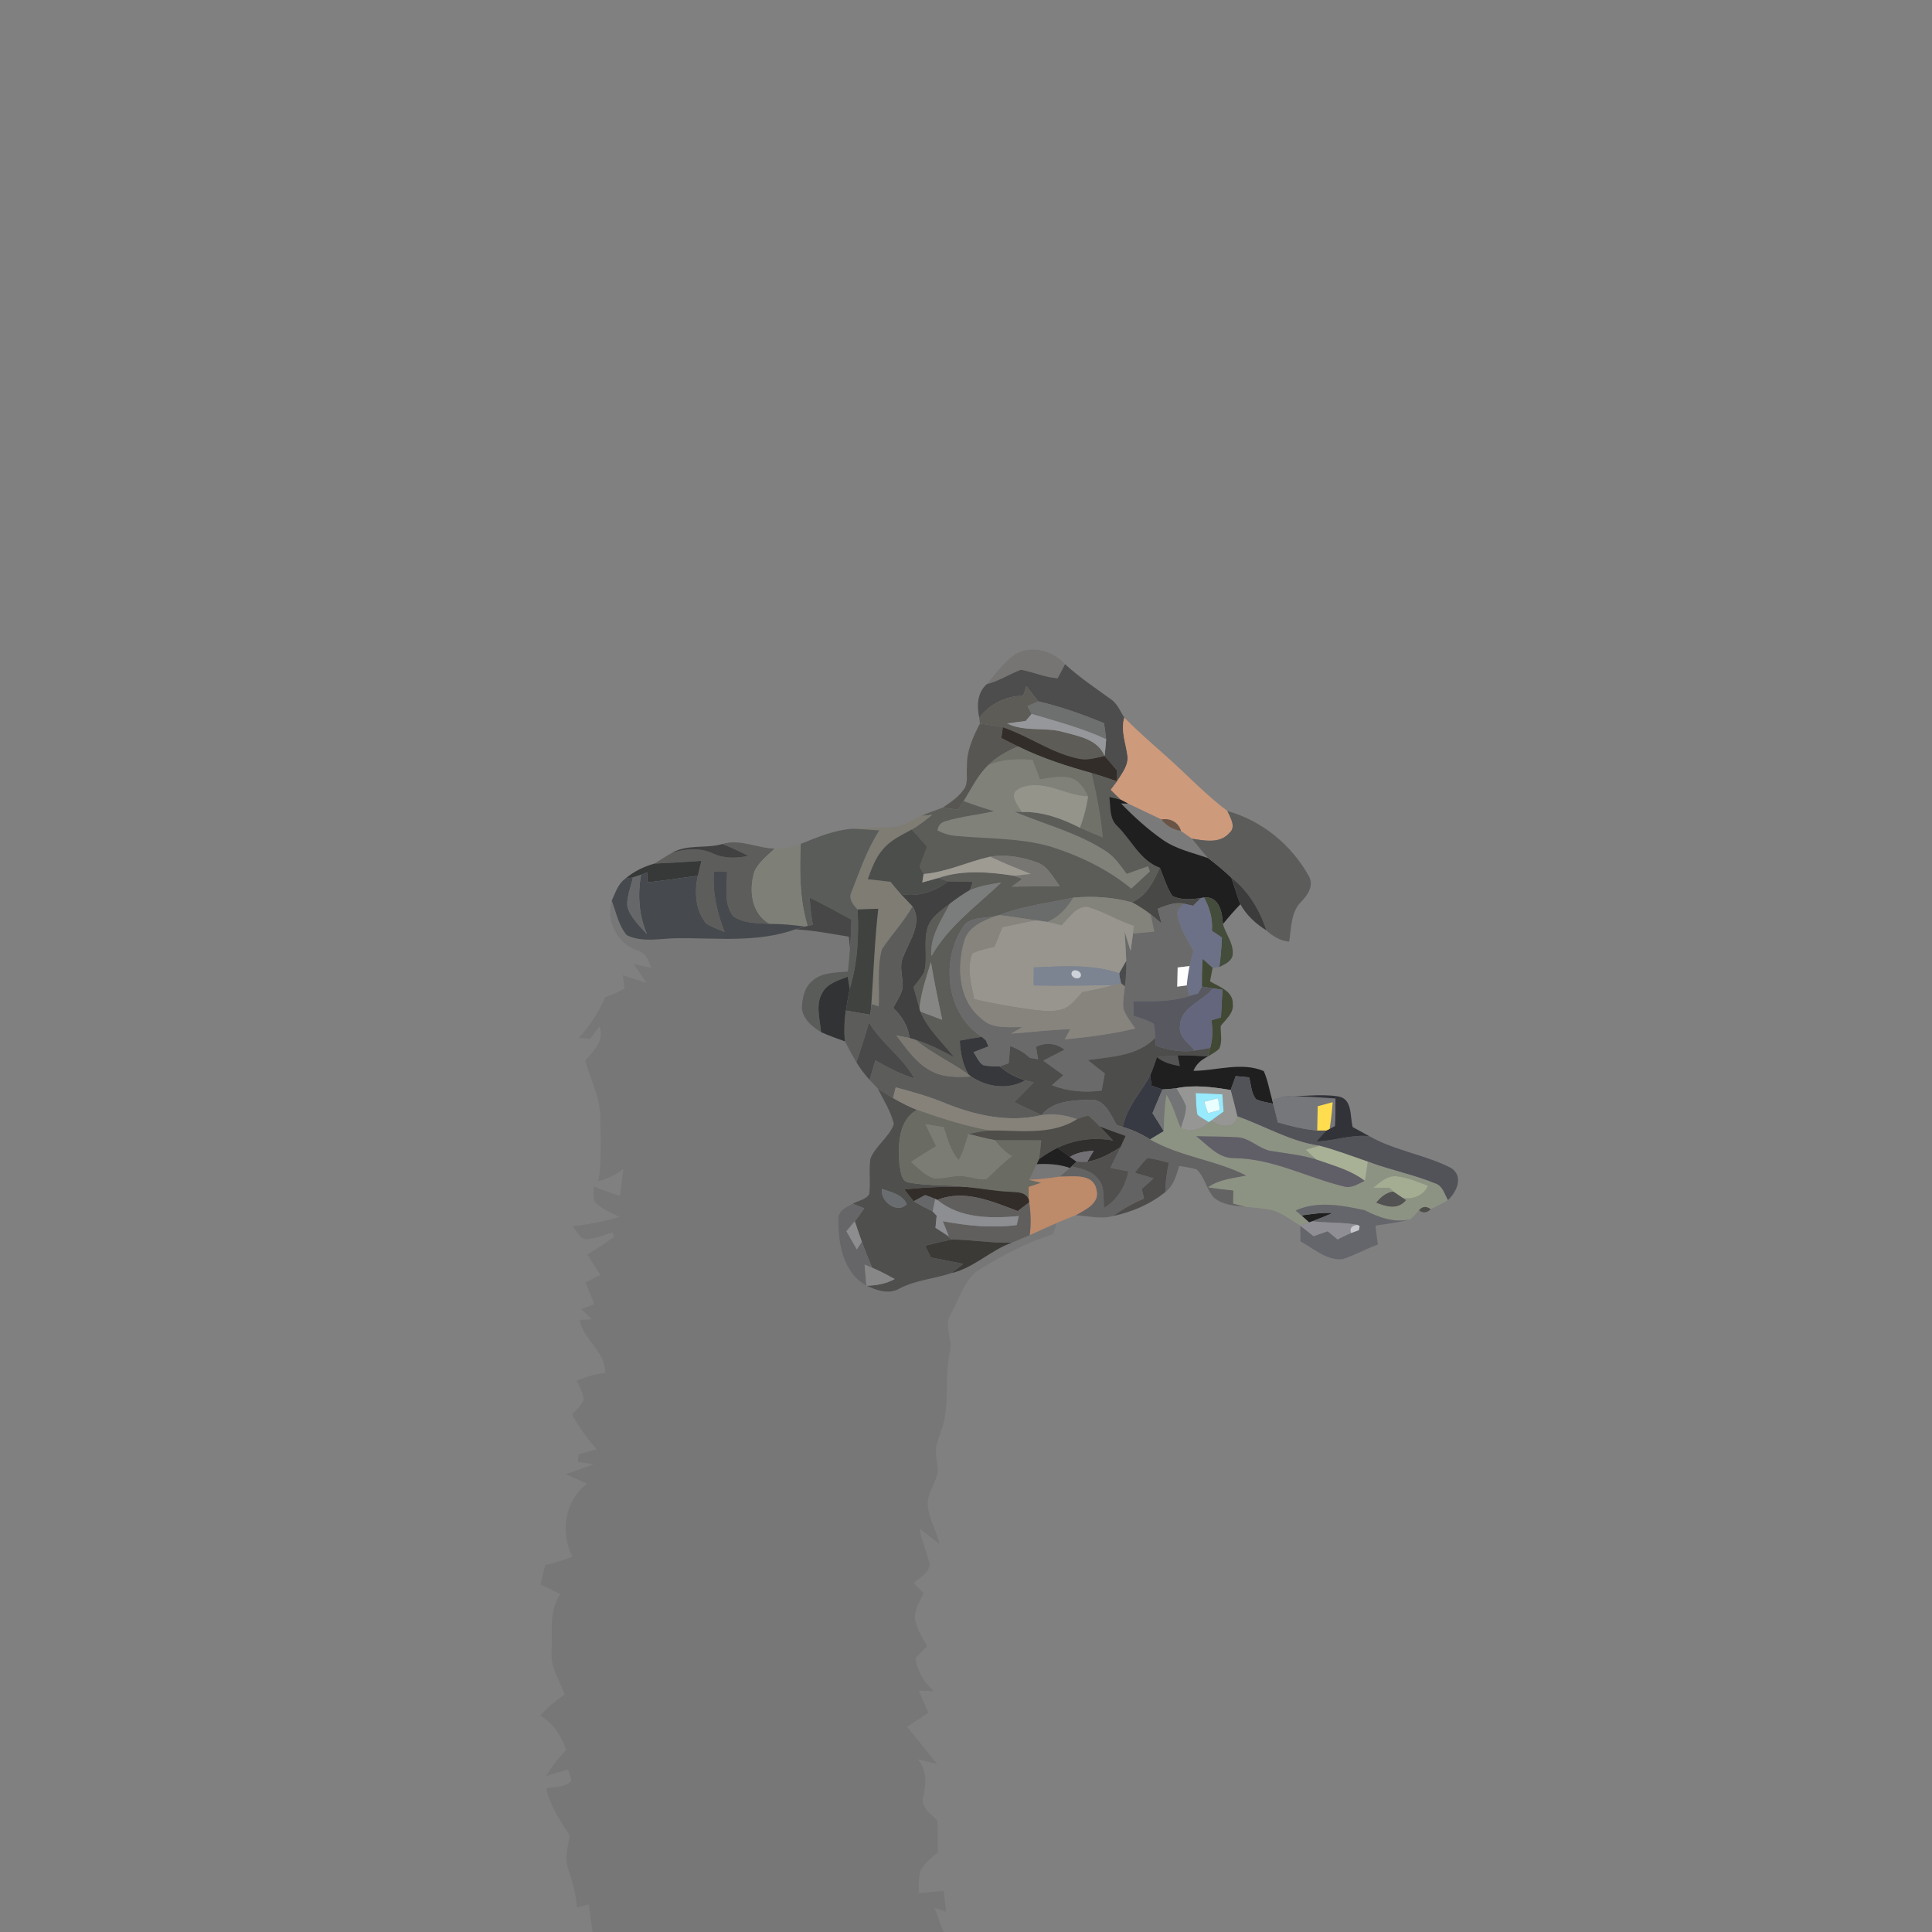 <?xml version="1.0" encoding="UTF-8" ?>
<!DOCTYPE svg PUBLIC "-//W3C//DTD SVG 1.1//EN" "http://www.w3.org/Graphics/SVG/1.1/DTD/svg11.dtd">
<svg width="512pt" height="512pt" viewBox="0 0 512 512" version="1.1" xmlns="http://www.w3.org/2000/svg">
<rect x="0" y="0" width="512" height="512" fill="#808080" stroke="none"/>
<g id="#767573ff">
<path fill="#767573" opacity="1.00" d=" M 269.17 173.29 C 273.51 170.94 279.06 172.41 282.25 176.02 C 281.59 177.26 280.94 178.50 280.30 179.74 C 276.92 179.56 273.84 178.06 270.55 177.50 C 267.48 178.65 264.70 180.51 261.49 181.32 C 263.89 178.51 266.05 175.36 269.17 173.29 Z" />
</g>
<g id="#4d4d4dff">
<path fill="#4d4d4d" opacity="1.00" d=" M 282.25 176.02 C 286.07 179.53 290.41 182.41 294.59 185.45 C 296.19 186.64 296.91 188.56 297.95 190.19 C 296.96 193.53 298.30 196.81 298.76 200.10 C 299.20 202.76 297.33 204.98 295.99 207.07 C 296.00 206.35 296.02 204.92 296.03 204.20 C 294.92 202.92 293.82 201.63 292.74 200.33 C 292.89 198.85 293.04 197.37 293.14 195.89 C 292.99 194.47 292.77 193.06 292.57 191.65 C 286.90 189.33 281.13 187.26 275.16 185.87 C 274.10 184.53 273.05 183.19 272.00 181.86 C 271.72 182.70 271.44 183.55 271.16 184.39 C 266.52 184.43 262.33 186.55 259.52 190.24 C 258.85 187.08 258.93 183.63 261.49 181.32 C 264.70 180.51 267.48 178.65 270.55 177.50 C 273.84 178.06 276.92 179.56 280.30 179.74 C 280.94 178.50 281.59 177.26 282.25 176.02 Z" />
</g>
<g id="#5e5c57ff">
<path fill="#5e5c57" opacity="1.00" d=" M 271.16 184.39 C 271.44 183.55 271.72 182.70 272.00 181.86 C 273.05 183.19 274.10 184.53 275.16 185.87 C 274.21 186.28 273.25 186.70 272.30 187.13 C 272.58 187.65 273.13 188.68 273.40 189.20 C 273.01 189.67 272.21 190.59 271.81 191.06 C 270.17 191.27 268.52 191.49 266.89 191.72 C 271.57 194.04 276.89 192.60 281.77 193.99 C 285.91 195.12 290.86 195.88 292.74 200.33 C 290.55 200.79 288.31 201.54 286.05 201.09 C 278.77 199.68 272.71 195.06 265.76 192.73 C 263.76 192.27 261.71 192.04 259.68 191.78 C 259.64 191.40 259.56 190.63 259.52 190.24 C 262.33 186.55 266.52 184.43 271.16 184.39 Z" />
</g>
<g id="#6e6f6fff">
<path fill="#6e6f6f" opacity="1.00" d=" M 275.16 185.87 C 281.13 187.26 286.90 189.33 292.57 191.65 C 292.77 193.06 292.99 194.47 293.14 195.89 C 286.82 192.96 280.06 191.18 273.40 189.20 C 273.13 188.68 272.58 187.65 272.30 187.13 C 273.25 186.70 274.21 186.28 275.16 185.87 Z" />
</g>
<g id="#95979bff">
<path fill="#95979b" opacity="1.00" d=" M 273.40 189.20 C 280.06 191.18 286.82 192.96 293.14 195.89 C 293.04 197.37 292.89 198.85 292.74 200.33 C 290.86 195.88 285.91 195.12 281.77 193.99 C 276.89 192.60 271.57 194.04 266.89 191.72 C 268.52 191.49 270.17 191.27 271.81 191.06 C 272.21 190.59 273.01 189.67 273.40 189.20 Z" />
</g>
<g id="#ce9a7cff">
<path fill="#ce9a7c" opacity="1.00" d=" M 298.76 200.10 C 298.30 196.81 296.96 193.53 297.95 190.19 C 301.59 193.84 305.48 197.24 309.34 200.66 C 314.66 205.41 319.57 210.63 325.27 214.93 C 326.03 216.67 327.69 219.15 325.80 220.73 C 323.31 223.65 319.17 222.76 315.87 222.26 C 314.90 221.57 313.93 220.89 312.97 220.21 C 312.30 217.87 310.10 216.78 307.79 217.16 C 304.85 215.77 301.92 214.36 298.98 212.97 C 298.48 212.71 297.50 212.19 297.01 211.93 C 296.09 211.08 295.20 210.19 294.31 209.31 C 294.88 208.57 295.44 207.82 295.99 207.07 C 297.33 204.98 299.20 202.76 298.76 200.10 Z" />
</g>
<g id="#585652ff">
<path fill="#585652" opacity="1.00" d=" M 259.68 191.78 C 261.71 192.04 263.76 192.27 265.76 192.73 C 265.63 193.68 265.49 194.63 265.37 195.59 C 266.84 196.34 268.32 197.09 269.81 197.82 C 266.92 199.01 264.14 200.56 261.91 202.78 C 259.09 205.47 257.43 209.05 255.39 212.31 C 254.90 213.08 254.39 213.84 253.89 214.61 C 252.53 214.40 251.19 214.19 249.83 214.04 C 251.82 212.67 253.92 211.32 255.33 209.32 C 256.74 207.53 256.02 205.13 256.26 203.05 C 256.14 199.01 257.87 195.28 259.68 191.78 Z" />
</g>
<g id="#322d28ff">
<path fill="#322d28" opacity="1.00" d=" M 265.37 195.59 C 265.49 194.63 265.63 193.68 265.76 192.73 C 272.71 195.06 278.77 199.68 286.05 201.09 C 288.31 201.54 290.55 200.79 292.74 200.33 C 293.82 201.63 294.92 202.92 296.03 204.20 C 296.02 204.92 296.00 206.35 295.99 207.07 C 293.75 206.30 291.51 205.53 289.25 204.86 C 282.60 203.02 276.00 200.88 269.81 197.82 C 268.32 197.09 266.84 196.34 265.37 195.59 Z" />
</g>
<g id="#707168ff">
<path fill="#707168" opacity="1.00" d=" M 261.91 202.78 C 264.14 200.56 266.92 199.01 269.81 197.82 C 276.00 200.88 282.60 203.02 289.25 204.86 C 290.61 210.48 291.75 216.16 292.23 221.93 C 290.20 221.11 288.18 220.27 286.20 219.35 C 287.18 216.66 287.96 213.89 288.33 211.05 C 287.31 209.06 286.08 206.84 283.76 206.20 C 281.07 205.46 278.28 206.23 275.58 206.53 C 274.92 204.81 274.27 203.10 273.62 201.38 C 269.67 201.10 265.60 201.18 261.91 202.78 Z" />
</g>
<g id="#808179ff">
<path fill="#808179" opacity="1.00" d=" M 261.91 202.78 C 265.60 201.18 269.67 201.10 273.62 201.38 C 274.27 203.10 274.92 204.81 275.58 206.53 C 278.28 206.23 281.07 205.46 283.76 206.20 C 286.08 206.84 287.31 209.06 288.33 211.05 C 282.16 210.86 275.97 206.02 269.97 209.06 C 267.12 210.55 269.82 213.38 270.78 215.19 C 270.33 215.18 269.43 215.16 268.98 215.15 C 277.14 218.56 285.90 220.77 293.33 225.73 C 295.52 227.23 297.02 229.47 298.58 231.57 C 300.47 230.91 302.36 230.24 304.26 229.56 C 304.38 229.90 304.62 230.59 304.74 230.93 C 303.09 232.46 301.45 233.98 299.81 235.51 C 293.55 230.35 286.11 226.79 278.41 224.36 C 270.11 221.98 261.38 222.32 252.86 221.48 C 251.31 221.31 249.82 220.79 248.44 220.09 C 248.60 218.77 249.32 217.94 250.59 217.62 C 254.76 216.33 259.14 215.94 263.39 214.99 C 260.70 214.16 258.02 213.30 255.39 212.31 C 257.43 209.05 259.09 205.47 261.91 202.78 Z" />
</g>
<g id="#5c5c58ff">
<path fill="#5c5c58" opacity="1.00" d=" M 289.25 204.86 C 291.51 205.53 293.75 206.30 295.99 207.07 C 295.44 207.82 294.88 208.57 294.31 209.31 C 295.20 210.19 296.09 211.08 297.01 211.93 C 295.99 211.67 294.97 211.42 293.96 211.20 C 294.36 213.80 293.93 216.93 296.06 218.90 C 299.87 222.59 302.08 228.02 307.37 229.96 C 305.74 233.61 303.87 237.48 299.95 239.12 C 294.91 237.74 289.61 237.40 284.43 237.89 C 277.87 239.31 271.12 240.05 264.83 242.51 L 263.98 242.72 C 261.29 243.42 258.03 242.93 255.81 244.82 C 249.11 253.75 250.44 268.50 260.18 274.78 C 258.22 275.05 256.29 275.41 254.36 275.78 C 254.52 278.88 255.08 281.99 256.65 284.72 C 252.11 281.47 246.97 279.16 242.65 275.58 C 246.26 276.64 249.58 278.44 252.89 280.21 C 249.78 276.25 245.85 272.81 243.91 268.07 C 245.84 268.79 247.76 269.53 249.69 270.26 C 248.63 265.17 247.54 260.09 246.70 254.96 C 245.49 259.01 244.08 263.03 243.68 267.27 C 243.15 265.37 242.60 263.48 242.08 261.59 C 243.07 260.29 244.15 259.04 244.93 257.60 C 245.89 253.77 244.67 249.72 245.78 245.90 C 246.70 242.97 249.42 241.26 251.73 239.49 C 249.47 243.86 246.42 248.19 246.84 253.37 C 251.36 245.41 258.85 240.07 265.35 233.89 C 262.51 234.30 259.67 234.80 257.02 235.90 C 257.20 235.35 257.58 234.26 257.77 233.71 C 255.60 233.66 253.42 233.62 251.25 233.59 C 250.61 233.36 249.32 232.90 248.68 232.67 C 255.17 230.46 262.13 231.06 268.78 232.09 C 269.31 232.30 270.36 232.72 270.89 232.94 C 269.98 233.61 269.06 234.28 268.15 234.96 C 272.38 234.91 276.62 234.86 280.85 234.82 C 279.03 232.52 277.67 229.43 274.66 228.48 C 270.75 227.09 266.51 226.34 262.38 227.03 C 256.46 228.37 250.89 231.12 244.78 231.62 C 244.51 231.12 243.97 230.12 243.70 229.61 C 244.37 227.87 245.05 226.12 245.73 224.38 C 244.35 222.87 242.99 221.35 241.64 219.82 C 243.55 218.70 245.32 217.34 247.03 215.93 C 246.31 216.01 244.86 216.16 244.14 216.23 C 246.00 215.41 247.93 214.75 249.83 214.04 C 251.19 214.19 252.53 214.40 253.89 214.61 C 254.39 213.84 254.90 213.08 255.39 212.31 C 258.02 213.30 260.70 214.16 263.39 214.99 C 259.14 215.94 254.76 216.33 250.59 217.62 C 249.32 217.94 248.60 218.77 248.44 220.09 C 249.82 220.79 251.31 221.31 252.86 221.48 C 261.38 222.32 270.11 221.98 278.41 224.36 C 286.11 226.79 293.55 230.35 299.81 235.51 C 301.45 233.98 303.09 232.46 304.74 230.93 C 304.62 230.59 304.38 229.90 304.26 229.56 C 302.36 230.24 300.47 230.91 298.58 231.57 C 297.02 229.47 295.52 227.23 293.33 225.73 C 285.90 220.77 277.14 218.56 268.98 215.15 C 269.43 215.16 270.33 215.18 270.78 215.19 C 276.23 215.01 281.41 216.92 286.20 219.35 C 288.18 220.27 290.20 221.11 292.23 221.93 C 291.75 216.16 290.61 210.48 289.25 204.86 Z" />
</g>
<g id="#94948bff">
<path fill="#94948b" opacity="1.00" d=" M 269.97 209.06 C 275.97 206.02 282.16 210.86 288.33 211.05 C 287.96 213.89 287.18 216.66 286.20 219.35 C 281.41 216.92 276.23 215.01 270.78 215.19 C 269.82 213.38 267.12 210.55 269.97 209.06 Z" />
</g>
<g id="#000000c1">
<path fill="#000000" opacity="0.76" d=" M 293.96 211.20 C 294.97 211.42 295.99 211.67 297.01 211.93 C 297.50 212.19 298.48 212.71 298.98 212.97 C 298.51 212.97 297.57 212.95 297.09 212.94 C 300.53 216.47 304.20 219.82 308.25 222.63 C 311.83 225.09 316.13 226.00 320.17 227.41 C 322.30 229.04 324.38 230.73 326.31 232.60 C 327.13 234.94 327.81 237.32 328.71 239.63 C 327.10 241.33 325.55 243.08 324.09 244.90 C 323.89 241.79 323.14 237.45 319.08 237.85 L 318.28 237.98 C 315.76 238.38 313.04 238.59 310.68 237.44 C 309.18 235.14 308.39 232.48 307.37 229.96 C 302.08 228.02 299.87 222.59 296.06 218.90 C 293.93 216.93 294.36 213.80 293.96 211.20 Z" />
</g>
<g id="#0000000c">
<path fill="#000000" opacity="0.05" d=" M 297.09 212.94 C 297.57 212.95 298.51 212.97 298.98 212.97 C 301.92 214.36 304.85 215.77 307.79 217.16 C 309.06 218.83 310.90 219.87 312.97 220.21 C 313.93 220.89 314.90 221.57 315.87 222.26 C 317.31 223.96 318.65 225.77 320.17 227.41 C 316.13 226.00 311.83 225.09 308.25 222.63 C 304.20 219.82 300.53 216.47 297.09 212.94 Z" />
</g>
<g id="#5c5c5aff">
<path fill="#5c5c5a" opacity="1.00" d=" M 325.27 214.93 C 334.49 217.49 342.33 223.96 346.93 232.30 C 348.21 234.77 346.56 237.19 344.88 238.93 C 342.03 241.69 342.26 245.93 341.63 249.55 C 339.29 249.32 337.30 248.12 335.61 246.57 C 333.85 241.15 330.82 236.16 326.31 232.60 C 324.38 230.73 322.30 229.04 320.17 227.41 C 318.65 225.77 317.31 223.96 315.87 222.26 C 319.17 222.76 323.31 223.65 325.80 220.73 C 327.69 219.15 326.03 216.67 325.27 214.93 Z" />
</g>
<g id="#7e7c73ff">
<path fill="#7e7c73" opacity="1.00" d=" M 237.04 219.13 C 239.66 218.91 241.78 217.22 244.14 216.23 C 244.86 216.16 246.31 216.01 247.03 215.93 C 245.32 217.34 243.55 218.70 241.64 219.82 C 238.95 221.32 236.02 222.62 234.02 225.04 C 232.00 227.30 231.00 230.21 229.96 233.00 C 231.97 233.23 233.98 233.45 235.99 233.68 C 236.88 234.78 237.78 235.87 238.73 236.93 C 239.75 238.03 240.82 239.09 241.84 240.20 C 239.54 244.25 236.32 247.66 233.75 251.51 C 232.33 256.40 233.18 261.66 232.88 266.71 C 232.39 266.55 231.41 266.24 230.92 266.09 C 231.51 257.67 231.79 249.23 232.75 240.83 C 230.92 240.87 229.09 240.92 227.26 241.02 C 226.03 239.74 224.73 238.13 225.69 236.28 C 227.87 230.78 229.75 225.05 233.03 220.07 C 230.61 219.90 228.19 219.70 225.77 219.63 C 229.52 219.30 233.29 219.48 237.04 219.13 Z" />
</g>
<g id="#674d3cd6">
<path fill="#674d3c" opacity="0.84" d=" M 307.79 217.16 C 310.10 216.78 312.30 217.87 312.97 220.21 C 310.90 219.87 309.06 218.83 307.79 217.16 Z" />
</g>
<g id="#5a5c5aff">
<path fill="#5a5c5a" opacity="1.00" d=" M 212.20 223.63 C 216.57 221.87 221.02 220.01 225.77 219.63 C 228.19 219.70 230.61 219.90 233.03 220.07 C 229.75 225.05 227.87 230.78 225.69 236.28 C 224.73 238.13 226.03 239.74 227.26 241.02 C 227.65 248.09 227.28 255.28 225.18 262.09 C 225.05 261.27 224.79 259.65 224.66 258.83 C 222.23 259.81 219.31 260.55 217.96 263.04 C 216.04 266.23 217.30 270.09 217.59 273.53 C 215.22 272.12 212.74 270.03 212.49 267.10 C 212.63 264.60 213.09 261.81 215.10 260.09 C 217.62 257.61 221.43 257.80 224.70 257.44 C 224.90 255.38 225.12 253.32 225.25 251.26 C 225.47 248.75 225.58 246.23 225.62 243.71 C 221.96 241.73 218.34 239.68 214.58 237.89 C 214.70 240.30 215.00 242.70 215.42 245.09 C 215.08 245.16 214.38 245.32 214.04 245.39 C 211.87 238.34 211.90 230.92 212.20 223.63 Z" />
</g>
<g id="#4c4e4cff">
<path fill="#4c4e4c" opacity="1.00" d=" M 234.02 225.04 C 236.02 222.62 238.95 221.32 241.64 219.82 C 242.99 221.35 244.35 222.87 245.73 224.38 C 245.05 226.12 244.37 227.87 243.70 229.61 C 243.97 230.12 244.51 231.12 244.78 231.62 C 244.66 232.36 244.54 233.10 244.42 233.85 C 245.84 233.46 247.26 233.06 248.68 232.67 C 249.32 232.90 250.61 233.36 251.25 233.59 C 247.63 236.33 243.27 237.76 238.73 236.93 C 237.78 235.87 236.88 234.78 235.99 233.68 C 233.98 233.45 231.97 233.23 229.96 233.00 C 231.00 230.21 232.00 227.30 234.02 225.04 Z" />
</g>
<g id="#5d5e5bff">
<path fill="#5d5e5b" opacity="1.00" d=" M 191.45 223.68 C 196.10 222.21 200.64 224.82 205.31 224.88 C 203.38 226.74 201.08 228.44 199.94 230.95 C 198.40 235.86 199.06 242.05 203.94 244.84 C 200.69 244.62 197.06 244.78 194.29 242.79 C 191.70 239.48 192.67 234.93 192.68 231.04 C 191.51 231.02 190.34 231.01 189.18 231.00 C 188.79 236.50 190.03 241.90 192.03 246.99 C 190.37 246.29 188.65 245.71 187.13 244.73 C 184.27 241.25 183.97 236.32 184.94 232.07 C 185.22 230.74 185.55 229.44 185.87 228.13 C 181.71 228.44 177.54 228.68 173.38 228.87 C 174.98 227.97 176.48 226.89 178.09 226.00 C 181.65 224.93 185.53 224.57 188.99 226.20 C 191.93 227.58 195.19 227.47 198.31 226.82 C 196.08 225.66 193.80 224.59 191.45 223.68 Z" />
</g>
<g id="#404140ff">
<path fill="#404140" opacity="1.00" d=" M 178.09 226.00 C 182.18 223.64 187.06 224.95 191.45 223.68 C 193.80 224.59 196.08 225.66 198.31 226.82 C 195.19 227.47 191.93 227.58 188.99 226.20 C 185.53 224.57 181.65 224.93 178.09 226.00 Z" />
<path fill="#404140" opacity="1.00" d=" M 251.25 233.59 C 253.42 233.62 255.60 233.66 257.77 233.71 C 257.58 234.26 257.20 235.35 257.02 235.90 C 255.18 236.99 253.42 238.20 251.73 239.49 C 249.42 241.26 246.70 242.97 245.78 245.90 C 244.67 249.72 245.89 253.77 244.93 257.60 C 244.15 259.04 243.07 260.29 242.08 261.59 C 242.60 263.48 243.15 265.37 243.68 267.27 L 243.91 268.07 C 245.85 272.81 249.78 276.25 252.89 280.21 C 249.58 278.44 246.26 276.64 242.65 275.58 C 242.24 275.45 241.42 275.20 241.01 275.08 C 240.70 271.91 238.95 269.26 236.71 267.11 C 237.75 264.96 239.55 262.87 239.18 260.34 C 239.05 258.03 238.30 255.58 239.44 253.40 C 241.00 249.26 244.56 244.62 241.84 240.20 C 240.82 239.09 239.75 238.03 238.73 236.93 C 243.27 237.76 247.63 236.33 251.25 233.59 Z" />
</g>
<g id="#7e8078ff">
<path fill="#7e8078" opacity="1.00" d=" M 205.31 224.88 C 207.67 224.94 209.99 224.44 212.20 223.63 C 211.90 230.92 211.87 238.34 214.04 245.39 L 213.35 245.55 C 210.23 245.11 207.09 244.83 203.94 244.84 C 199.06 242.05 198.40 235.86 199.94 230.95 C 201.08 228.44 203.38 226.74 205.31 224.88 Z" />
</g>
<g id="#787672ff">
<path fill="#787672" opacity="1.00" d=" M 262.38 227.03 C 266.51 226.34 270.75 227.09 274.66 228.48 C 277.67 229.43 279.03 232.52 280.85 234.82 C 276.62 234.86 272.38 234.91 268.15 234.96 C 269.06 234.28 269.98 233.61 270.89 232.94 C 270.36 232.72 269.31 232.30 268.78 232.09 C 270.25 231.94 271.71 231.77 273.18 231.59 C 269.54 230.16 265.91 228.70 262.38 227.03 Z" />
</g>
<g id="#9d9b92ff">
<path fill="#9d9b92" opacity="1.00" d=" M 244.78 231.62 C 250.89 231.12 256.46 228.37 262.38 227.03 C 265.91 228.70 269.54 230.16 273.18 231.59 C 271.71 231.77 270.25 231.94 268.78 232.09 C 262.13 231.06 255.17 230.46 248.68 232.67 C 247.26 233.06 245.84 233.46 244.42 233.85 C 244.54 233.10 244.66 232.36 244.78 231.62 Z" />
</g>
<g id="#373939ff">
<path fill="#373939" opacity="1.00" d=" M 173.38 228.87 C 177.54 228.68 181.71 228.44 185.87 228.13 C 185.55 229.44 185.22 230.74 184.94 232.07 C 180.47 232.72 176.00 233.34 171.51 233.83 C 171.53 232.94 171.55 232.06 171.58 231.19 C 171.15 231.35 170.31 231.68 169.89 231.84 C 169.35 232.02 168.27 232.36 167.73 232.54 C 167.22 232.62 166.22 232.78 165.71 232.86 C 167.93 230.96 170.58 229.67 173.38 228.87 Z" />
</g>
<g id="#484946ff">
<path fill="#484946" opacity="1.00" d=" M 307.37 229.96 C 308.39 232.48 309.18 235.14 310.68 237.44 C 313.04 238.59 315.76 238.38 318.28 237.98 C 317.57 238.65 316.88 239.35 316.19 240.05 C 315.58 239.91 314.35 239.63 313.74 239.48 C 311.33 238.97 309.03 239.97 306.83 240.82 C 307.16 242.13 307.50 243.43 307.84 244.74 C 306.88 243.93 305.93 243.11 304.96 242.34 C 303.37 241.14 301.71 240.04 299.95 239.12 C 303.87 237.48 305.74 233.61 307.37 229.96 Z" />
</g>
<g id="#46494dff">
<path fill="#46494d" opacity="1.00" d=" M 169.89 231.84 C 170.31 231.68 171.15 231.35 171.58 231.19 C 171.55 232.06 171.53 232.94 171.51 233.83 C 176.00 233.34 180.47 232.72 184.94 232.07 C 183.97 236.32 184.27 241.25 187.13 244.73 C 188.65 245.71 190.37 246.29 192.03 246.99 C 190.03 241.90 188.79 236.50 189.18 231.00 C 190.34 231.01 191.51 231.02 192.68 231.04 C 192.67 234.93 191.70 239.48 194.29 242.79 C 197.06 244.78 200.69 244.62 203.94 244.84 C 207.09 244.83 210.23 245.11 213.35 245.55 C 212.71 245.73 211.43 246.10 210.79 246.28 C 200.88 249.84 190.29 248.57 180.00 248.64 C 175.41 248.58 170.40 249.95 166.10 247.83 C 163.90 245.25 163.31 241.76 162.11 238.68 C 163.08 236.63 163.77 234.22 165.71 232.86 C 166.22 232.78 167.22 232.62 167.73 232.54 C 167.22 235.04 166.10 237.50 166.23 240.09 C 166.99 243.12 169.47 245.28 171.44 247.57 C 169.31 242.59 168.92 237.15 169.89 231.84 Z" />
</g>
<g id="#666769ff">
<path fill="#666769" opacity="1.00" d=" M 167.73 232.54 C 168.27 232.36 169.35 232.02 169.89 231.84 C 168.92 237.15 169.31 242.59 171.44 247.57 C 169.47 245.28 166.99 243.12 166.23 240.09 C 166.10 237.50 167.22 235.04 167.73 232.54 Z" />
</g>
<g id="#373737ed">
<path fill="#373737" opacity="0.93" d=" M 326.31 232.60 C 330.82 236.16 333.85 241.15 335.61 246.57 C 332.81 244.81 330.33 242.55 328.71 239.63 C 327.81 237.32 327.13 234.94 326.31 232.60 Z" />
</g>
<g id="#7b7d7cff">
<path fill="#7b7d7c" opacity="1.00" d=" M 257.02 235.90 C 259.67 234.80 262.51 234.30 265.35 233.89 C 258.85 240.07 251.36 245.41 246.84 253.37 C 246.42 248.19 249.47 243.86 251.73 239.49 C 253.42 238.20 255.18 236.99 257.02 235.90 Z" />
</g>
<g id="#6a6c6bff">
<path fill="#6a6c6b" opacity="1.00" d=" M 264.83 242.51 C 271.12 240.05 277.87 239.31 284.43 237.89 C 282.81 240.64 280.58 243.01 277.61 244.31 C 276.60 244.16 275.59 244.03 274.58 243.91 C 271.33 243.44 268.09 242.88 264.83 242.51 Z" />
</g>
<g id="#444c3cfc">
<path fill="#444c3c" opacity="1.00" d=" M 319.08 237.85 C 323.14 237.45 323.89 241.79 324.09 244.90 C 324.83 247.54 326.85 249.88 326.70 252.72 C 326.66 254.71 324.62 255.50 323.13 256.28 C 323.51 253.69 323.68 251.08 323.83 248.48 C 322.93 247.87 322.04 247.28 321.15 246.67 C 321.44 243.57 320.56 240.55 319.08 237.85 Z" />
</g>
<g id="#464746ff">
<path fill="#464746" opacity="1.00" d=" M 214.58 237.89 C 218.34 239.68 221.96 241.73 225.62 243.71 C 225.58 246.23 225.47 248.75 225.25 251.26 C 225.18 250.51 225.03 249.00 224.95 248.24 C 220.25 247.45 215.56 246.56 210.79 246.28 C 211.43 246.10 212.71 245.73 213.35 245.55 L 214.04 245.39 C 214.38 245.32 215.08 245.16 215.42 245.09 C 215.00 242.70 214.70 240.30 214.58 237.89 Z" />
</g>
<g id="#83827bff">
<path fill="#83827b" opacity="1.00" d=" M 284.43 237.89 C 289.61 237.40 294.91 237.74 299.95 239.12 C 301.71 240.04 303.37 241.14 304.96 242.34 C 305.28 243.86 305.59 245.38 305.91 246.91 C 304.02 247.08 302.13 247.26 300.25 247.43 C 300.31 246.91 300.43 245.87 300.49 245.36 C 296.21 244.00 292.39 241.47 288.06 240.32 C 284.99 240.24 283.30 243.37 281.30 245.22 C 280.08 244.89 278.85 244.56 277.61 244.31 C 280.58 243.01 282.81 240.64 284.43 237.89 Z" />
</g>
<g id="#6c7187ff">
<path fill="#6c7187" opacity="1.00" d=" M 318.28 237.98 L 319.08 237.85 C 320.56 240.55 321.44 243.57 321.15 246.67 C 322.04 247.28 322.93 247.87 323.83 248.48 C 323.68 251.08 323.51 253.69 323.13 256.28 C 322.69 256.33 321.80 256.44 321.36 256.49 C 320.46 255.71 319.58 254.92 318.71 254.12 C 318.58 256.56 318.51 259.01 318.53 261.45 C 318.19 262.06 317.85 262.68 317.51 263.30 C 316.92 263.47 315.73 263.81 315.13 263.97 C 314.90 263.03 314.69 262.08 314.50 261.14 C 314.65 259.41 314.91 257.69 315.24 256.00 C 315.54 254.67 315.89 253.36 316.25 252.05 C 314.69 249.09 312.78 246.22 312.13 242.89 C 311.59 241.40 312.77 240.38 313.74 239.48 C 314.35 239.63 315.58 239.91 316.19 240.05 C 316.88 239.35 317.57 238.65 318.28 237.98 M 319.25 242.22 C 319.81 242.78 319.81 242.78 319.25 242.22 Z" />
</g>
<g id="#00000012">
<path fill="#000000" opacity="0.07" d=" M 168.75 251.81 C 163.51 250.07 160.50 243.92 162.11 238.68 C 163.31 241.76 163.90 245.25 166.10 247.83 C 170.40 249.95 175.41 248.58 180.00 248.64 C 190.29 248.57 200.88 249.84 210.79 246.28 C 215.56 246.56 220.25 247.45 224.95 248.24 C 225.03 249.00 225.18 250.51 225.25 251.26 C 225.12 253.32 224.90 255.38 224.70 257.44 C 221.43 257.80 217.62 257.61 215.10 260.09 C 213.09 261.81 212.63 264.60 212.49 267.10 C 212.74 270.03 215.22 272.12 217.59 273.53 C 219.66 274.45 221.78 275.23 223.92 275.98 C 224.87 277.87 225.88 279.73 226.96 281.55 C 227.98 283.20 229.15 284.75 230.45 286.19 C 231.15 286.94 231.86 287.68 232.58 288.42 C 234.12 291.50 236.07 294.48 236.88 297.86 C 235.64 301.40 232.05 303.57 230.66 307.06 C 230.20 310.15 230.73 313.29 230.36 316.39 C 229.54 317.95 227.40 318.13 225.99 319.01 C 224.29 319.84 222.04 320.87 222.19 323.13 C 222.06 329.55 223.43 337.35 229.61 340.71 C 232.35 341.99 235.59 343.14 238.44 341.45 C 242.73 339.22 247.63 338.90 252.16 337.38 C 258.12 336.01 262.49 331.31 268.20 329.31 C 269.78 328.67 271.34 328.00 272.90 327.31 C 275.28 326.23 277.66 325.14 280.05 324.10 C 279.73 325.09 279.41 326.09 279.09 327.08 C 272.34 329.15 266.09 332.48 260.08 336.12 C 255.63 338.61 254.39 343.96 252.04 348.11 C 249.95 351.25 252.54 354.78 251.77 358.14 C 250.43 363.95 251.39 369.95 250.35 375.79 C 249.89 378.43 248.66 380.85 248.09 383.46 C 247.84 385.69 248.59 387.89 248.52 390.12 C 247.91 393.21 245.57 395.88 245.89 399.16 C 246.24 402.68 248.23 405.75 248.97 409.18 C 247.20 407.84 245.47 406.47 243.72 405.11 C 244.24 408.34 245.64 411.33 246.37 414.51 C 246.20 416.93 243.76 418.10 242.12 419.49 C 242.99 420.40 243.86 421.30 244.74 422.22 C 243.83 424.26 242.52 426.26 242.45 428.56 C 242.70 431.39 244.38 433.80 245.65 436.27 C 244.63 437.33 243.62 438.38 242.60 439.44 C 243.19 442.88 244.83 446.00 247.59 448.19 C 246.22 448.14 244.86 448.10 243.50 448.06 C 244.35 450.00 245.20 451.95 246.03 453.90 C 244.14 455.13 242.27 456.38 240.39 457.62 C 243.04 460.89 245.72 464.14 248.32 467.46 C 246.62 467.06 244.92 466.65 243.23 466.23 C 245.67 469.09 245.44 472.69 244.66 476.12 C 243.86 478.96 246.77 480.66 248.39 482.48 C 248.53 485.25 248.59 488.04 248.58 490.82 C 246.89 492.32 244.93 493.71 243.93 495.81 C 243.37 497.71 243.51 499.72 243.45 501.69 C 245.66 501.49 247.86 501.30 250.07 501.11 C 250.31 502.95 250.54 504.80 250.73 506.65 C 249.72 506.31 248.72 505.97 247.71 505.64 C 248.47 507.77 249.21 509.91 250.08 512.00 L 157.04 512.00 C 156.71 509.56 156.38 507.13 156.05 504.69 C 155.00 504.95 153.94 505.21 152.89 505.48 C 152.63 501.90 151.67 498.46 150.52 495.08 C 149.55 492.23 150.54 489.26 150.99 486.42 C 148.43 482.52 145.77 478.57 144.77 473.94 C 147.00 473.45 149.82 473.80 151.44 471.86 C 151.20 470.85 150.86 469.89 150.54 468.92 C 148.59 469.52 146.64 470.10 144.69 470.66 C 146.26 468.17 148.06 465.83 150.06 463.67 C 148.67 460.05 146.64 456.60 143.18 454.64 C 145.07 452.53 147.23 450.66 149.62 449.12 C 148.44 445.43 145.88 442.05 146.19 438.01 C 146.48 432.79 145.29 427.05 148.48 422.47 C 146.73 421.60 144.98 420.74 143.23 419.90 C 143.63 418.21 144.04 416.52 144.45 414.84 C 146.91 414.18 149.34 413.42 151.73 412.57 C 148.38 406.25 149.64 397.54 155.59 393.22 C 153.70 392.38 151.82 391.53 149.95 390.68 C 152.43 389.81 154.91 388.93 157.39 388.05 C 155.96 387.84 154.54 387.63 153.11 387.43 C 153.17 386.92 153.28 385.90 153.34 385.39 C 154.94 384.95 156.53 384.51 158.13 384.09 C 155.66 381.23 153.37 378.21 151.62 374.85 C 152.70 373.60 154.08 372.50 154.70 370.92 C 154.54 369.12 153.55 367.54 152.83 365.92 C 155.23 364.90 157.74 364.11 160.35 363.86 C 160.52 358.13 154.60 355.20 153.63 349.79 C 154.70 349.73 155.78 349.67 156.86 349.62 C 155.92 348.72 154.98 347.82 154.04 346.93 C 155.19 346.47 156.34 346.03 157.50 345.59 C 156.73 343.66 155.95 341.74 155.17 339.82 C 156.49 339.17 157.80 338.53 159.11 337.89 C 157.97 336.09 156.81 334.29 155.65 332.50 C 158.02 331.00 160.35 329.46 162.66 327.88 C 162.58 327.56 162.42 326.91 162.34 326.59 C 160.20 327.28 158.08 328.13 155.83 328.39 C 153.71 328.77 152.97 326.16 151.71 324.95 C 155.95 324.55 160.11 323.64 164.20 322.49 C 161.90 321.32 159.32 320.40 157.56 318.41 C 157.14 317.13 157.38 315.76 157.36 314.44 C 159.65 315.35 161.97 316.19 164.32 316.92 C 164.58 314.53 164.85 312.15 165.21 309.78 C 163.22 311.28 160.97 312.40 158.55 313.05 C 159.54 307.50 159.11 301.88 159.08 296.28 C 159.11 290.94 156.51 286.11 155.08 281.08 C 157.33 278.52 160.27 275.72 158.86 271.99 C 158.03 273.09 157.21 274.20 156.39 275.31 C 155.38 275.22 154.38 275.13 153.37 275.04 C 156.33 271.91 158.66 268.27 160.32 264.31 C 162.06 263.59 163.93 263.05 165.48 261.93 C 165.40 260.76 165.20 259.61 165.04 258.46 C 167.12 259.14 169.21 259.79 171.31 260.45 C 170.19 258.78 169.08 257.13 167.95 255.48 C 169.48 255.82 171.02 256.15 172.56 256.48 C 171.88 254.46 171.02 252.37 168.75 251.81 Z" />
</g>
<g id="#6a6a6aff">
<path fill="#6a6a6a" opacity="1.00" d=" M 306.83 240.82 C 309.03 239.97 311.33 238.97 313.74 239.48 C 312.77 240.38 311.59 241.40 312.13 242.89 C 312.78 246.22 314.69 249.09 316.25 252.05 C 315.89 253.36 315.54 254.67 315.24 256.00 C 314.45 256.10 312.88 256.29 312.09 256.39 C 312.04 258.09 312.01 259.78 311.97 261.48 C 312.60 261.40 313.87 261.22 314.50 261.14 C 314.69 262.08 314.90 263.03 315.13 263.97 C 310.37 265.52 305.32 265.39 300.38 265.37 C 300.36 266.63 300.34 267.90 300.33 269.17 C 302.18 269.80 304.13 270.30 305.80 271.36 C 306.00 272.56 306.12 273.78 306.19 275.01 C 301.48 279.87 294.53 280.02 288.28 280.93 C 289.77 282.13 291.28 283.32 292.79 284.50 C 292.50 286.01 292.21 287.51 291.94 289.02 C 287.48 289.59 282.95 289.26 278.76 287.59 C 279.77 286.70 280.78 285.82 281.80 284.94 C 280.02 283.65 278.24 282.37 276.47 281.09 C 278.35 280.12 280.23 279.15 282.11 278.17 C 279.83 276.40 277.12 276.19 274.55 277.42 C 274.74 278.51 274.93 279.61 275.12 280.71 C 274.39 280.60 273.66 280.48 272.94 280.37 C 271.44 278.96 269.66 277.90 267.72 277.23 C 267.58 278.74 267.45 280.25 267.33 281.76 C 266.73 281.98 265.53 282.41 264.93 282.63 C 263.47 282.63 261.98 282.64 260.55 282.29 C 259.29 281.52 258.79 279.99 257.97 278.82 C 259.29 278.30 260.61 277.79 261.94 277.28 C 261.76 276.88 261.41 276.09 261.23 275.70 C 260.96 275.47 260.44 275.01 260.18 274.78 C 250.44 268.50 249.11 253.75 255.81 244.82 C 258.03 242.93 261.29 243.42 263.98 242.72 C 260.54 244.00 256.49 245.62 255.49 249.59 C 253.53 256.46 254.04 265.15 260.06 269.91 C 262.92 272.80 267.25 272.11 270.93 272.20 C 269.93 272.76 268.94 273.34 267.95 273.92 C 273.19 273.54 278.41 272.89 283.66 272.74 C 283.29 273.42 282.55 274.76 282.18 275.44 C 288.45 274.85 294.71 274.03 300.84 272.56 C 299.75 270.92 298.47 269.38 297.76 267.53 C 297.42 265.49 297.91 263.42 298.10 261.39 C 298.40 259.16 298.54 256.92 298.47 254.68 C 298.37 252.07 298.19 249.47 298.03 246.87 C 298.56 248.57 299.08 250.28 299.62 251.98 C 299.84 250.47 300.06 248.95 300.25 247.43 C 302.13 247.26 304.02 247.08 305.91 246.91 C 305.59 245.38 305.28 243.86 304.96 242.34 C 305.93 243.11 306.88 243.93 307.84 244.74 C 307.50 243.43 307.16 242.13 306.83 240.82 M 282.24 286.23 C 282.79 286.79 282.79 286.79 282.24 286.23 Z" />
</g>
<g id="#404240ff">
<path fill="#404240" opacity="1.00" d=" M 227.26 241.02 C 229.09 240.92 230.92 240.87 232.75 240.83 C 231.79 249.23 231.51 257.67 230.92 266.09 C 230.85 266.80 230.72 268.22 230.66 268.93 C 228.49 268.56 226.32 268.19 224.16 267.81 C 224.45 265.89 224.82 263.99 225.18 262.09 C 227.28 255.28 227.65 248.09 227.26 241.02 Z" />
</g>
<g id="#5c5d5bff">
<path fill="#5c5d5b" opacity="1.00" d=" M 241.84 240.20 C 244.56 244.62 241.00 249.26 239.44 253.40 C 238.30 255.58 239.05 258.03 239.18 260.34 C 239.55 262.87 237.75 264.96 236.71 267.11 C 238.95 269.26 240.70 271.91 241.01 275.08 C 239.85 274.84 238.70 274.61 237.55 274.40 C 240.32 278.02 243.02 282.08 247.28 284.07 C 250.42 285.57 253.99 285.49 257.38 285.27 C 261.56 288.10 267.17 288.89 271.67 286.31 C 272.42 286.50 273.19 286.68 273.96 286.86 C 272.21 288.58 270.50 290.34 268.80 292.10 C 271.20 293.24 273.61 294.37 276.01 295.52 C 267.28 297.61 258.04 295.52 249.91 292.12 C 245.84 290.48 241.62 289.29 237.38 288.18 C 237.20 288.89 236.85 290.29 236.67 291.00 C 235.28 290.18 233.91 289.33 232.58 288.42 C 231.86 287.68 231.15 286.94 230.45 286.19 C 230.96 284.46 231.47 282.73 231.98 281.01 C 235.30 282.87 238.68 284.69 242.34 285.81 C 239.21 280.19 233.59 276.52 230.28 270.98 C 229.26 274.53 228.16 278.06 226.96 281.55 C 225.88 279.73 224.87 277.87 223.92 275.98 C 223.66 273.25 223.74 270.51 224.16 267.81 C 226.32 268.19 228.49 268.56 230.66 268.93 C 230.72 268.22 230.85 266.80 230.92 266.09 C 231.41 266.24 232.39 266.55 232.88 266.71 C 233.18 261.66 232.33 256.40 233.75 251.51 C 236.32 247.66 239.54 244.25 241.84 240.20 Z" />
</g>
<g id="#97958eff">
<path fill="#97958e" opacity="1.00" d=" M 281.30 245.22 C 283.30 243.37 284.99 240.24 288.06 240.32 C 292.39 241.47 296.21 244.00 300.49 245.36 C 300.43 245.87 300.31 246.91 300.25 247.43 C 300.06 248.95 299.84 250.47 299.62 251.98 C 299.08 250.28 298.56 248.57 298.03 246.87 C 298.19 249.47 298.37 252.07 298.47 254.68 C 298.01 255.49 297.09 257.10 296.63 257.91 C 289.36 255.48 281.51 256.06 273.97 256.38 C 273.96 257.97 273.94 259.55 273.94 261.14 C 280.99 261.28 288.05 261.16 295.11 261.06 C 292.40 261.85 289.63 262.40 286.86 262.93 C 285.40 264.45 284.12 266.26 282.21 267.23 C 279.69 268.25 276.90 267.94 274.27 267.66 C 268.87 266.97 263.50 266.05 258.20 264.78 C 257.41 260.83 256.08 256.57 257.70 252.65 C 259.54 251.76 261.57 251.36 263.55 250.90 C 264.25 249.17 264.95 247.44 265.64 245.70 C 268.61 245.09 271.58 244.41 274.58 243.91 C 275.59 244.03 276.60 244.16 277.61 244.31 C 278.85 244.56 280.08 244.89 281.30 245.22 Z" />
</g>
<g id="#ffffffff">
<path fill="#ffffff" opacity="1.00" d=" M 319.25 242.22 C 319.81 242.78 319.81 242.78 319.25 242.22 Z" />
<path fill="#ffffff" opacity="1.00" d=" M 288.27 258.26 C 288.81 258.81 288.81 258.81 288.27 258.26 Z" />
</g>
<g id="#87847dff">
<path fill="#87847d" opacity="1.00" d=" M 263.98 242.72 L 264.83 242.51 C 268.09 242.88 271.33 243.44 274.58 243.91 C 271.58 244.41 268.61 245.09 265.64 245.70 C 264.95 247.44 264.25 249.17 263.55 250.90 C 261.57 251.36 259.54 251.76 257.70 252.65 C 256.08 256.57 257.41 260.83 258.20 264.78 C 263.50 266.05 268.87 266.97 274.27 267.66 C 276.90 267.94 279.69 268.25 282.21 267.23 C 284.12 266.26 285.40 264.45 286.86 262.93 C 289.63 262.40 292.40 261.85 295.11 261.06 C 295.60 260.92 296.58 260.65 297.07 260.52 L 298.10 261.39 C 297.91 263.42 297.42 265.49 297.76 267.53 C 298.47 269.38 299.75 270.92 300.84 272.56 C 294.71 274.03 288.45 274.85 282.18 275.44 C 282.55 274.76 283.29 273.42 283.66 272.74 C 278.41 272.89 273.19 273.54 267.95 273.92 C 268.94 273.34 269.93 272.76 270.93 272.20 C 267.25 272.11 262.92 272.80 260.06 269.91 C 254.04 265.15 253.53 256.46 255.49 249.59 C 256.49 245.62 260.54 244.00 263.98 242.72 Z" />
</g>
<g id="#414934fd">
<path fill="#414934" opacity="1.00" d=" M 318.71 254.12 C 319.58 254.92 320.46 255.71 321.36 256.49 C 321.12 257.68 320.89 258.87 320.67 260.06 C 323.06 261.51 326.84 262.64 326.70 266.08 C 327.01 268.52 324.80 270.15 323.49 271.91 C 323.47 273.91 324.00 276.10 323.09 277.97 C 322.17 278.77 321.11 279.36 320.09 279.99 C 320.24 279.42 320.55 278.29 320.70 277.72 C 321.41 275.33 321.38 272.82 321.03 270.37 C 321.87 270.11 322.71 269.86 323.56 269.61 C 323.71 267.17 323.84 264.73 323.96 262.30 C 323.35 262.21 322.11 262.02 321.49 261.93 C 320.75 261.81 319.27 261.57 318.53 261.45 C 318.51 259.01 318.58 256.56 318.71 254.12 Z" />
</g>
<g id="#868685ff">
<path fill="#868685" opacity="1.00" d=" M 243.68 267.27 C 244.08 263.03 245.49 259.01 246.70 254.96 C 247.54 260.09 248.63 265.17 249.69 270.26 C 247.76 269.53 245.84 268.79 243.91 268.07 L 243.68 267.27 Z" />
</g>
<g id="#4a4b4dff">
<path fill="#4a4b4d" opacity="1.00" d=" M 298.47 254.68 C 298.54 256.92 298.40 259.16 298.10 261.39 L 297.07 260.52 C 296.97 260.06 296.78 259.14 296.68 258.68 L 296.64 258.33 L 296.63 257.91 C 297.09 257.10 298.01 255.49 298.47 254.68 Z" />
</g>
<g id="#7c8492ff">
<path fill="#7c8492" opacity="1.00" d=" M 273.97 256.38 C 281.51 256.06 289.36 255.48 296.63 257.91 L 296.64 258.33 C 296.65 258.42 296.67 258.59 296.68 258.68 C 296.78 259.14 296.97 260.06 297.07 260.52 C 296.58 260.65 295.60 260.92 295.11 261.06 C 288.05 261.16 280.99 261.28 273.94 261.14 C 273.94 259.55 273.96 257.97 273.97 256.38 M 284.12 257.49 C 283.33 258.73 285.44 259.91 286.31 258.91 C 287.07 257.70 284.95 256.52 284.12 257.49 M 288.27 258.26 C 288.81 258.81 288.81 258.81 288.27 258.26 Z" />
</g>
<g id="#fefefeff">
<path fill="#fefefe" opacity="1.00" d=" M 312.09 256.39 C 312.88 256.29 314.45 256.10 315.24 256.00 C 314.91 257.69 314.65 259.41 314.50 261.14 C 313.87 261.22 312.60 261.40 311.97 261.48 C 312.01 259.78 312.04 258.09 312.09 256.39 Z" />
</g>
<g id="#cdd1d8ff">
<path fill="#cdd1d8" opacity="1.00" d=" M 284.12 257.49 C 284.95 256.52 287.07 257.70 286.31 258.91 C 285.44 259.91 283.33 258.73 284.12 257.49 Z" />
</g>
<g id="#f5f7f7ff">
<path fill="#f5f7f7" opacity="1.00" d=" M 296.68 258.68 C 296.67 258.59 296.65 258.42 296.64 258.33 L 296.68 258.68 Z" />
</g>
<g id="#323334ff">
<path fill="#323334" opacity="1.00" d=" M 217.96 263.04 C 219.31 260.55 222.23 259.81 224.66 258.83 C 224.79 259.65 225.05 261.27 225.18 262.09 C 224.82 263.99 224.45 265.89 224.16 267.81 C 223.74 270.51 223.66 273.25 223.92 275.98 C 221.78 275.23 219.66 274.45 217.59 273.53 C 217.30 270.09 216.04 266.23 217.96 263.04 Z" />
</g>
<g id="#575860ff">
<path fill="#575860" opacity="1.00" d=" M 318.53 261.45 C 319.27 261.57 320.75 261.81 321.49 261.93 C 318.70 265.39 312.76 266.93 312.70 272.02 C 312.36 274.83 315.06 276.52 316.66 278.41 C 313.13 278.92 309.57 278.32 306.26 277.07 C 306.24 276.55 306.20 275.52 306.19 275.01 C 306.12 273.78 306.00 272.56 305.80 271.36 C 304.13 270.30 302.18 269.80 300.33 269.17 C 300.34 267.90 300.36 266.63 300.38 265.37 C 305.32 265.39 310.37 265.52 315.13 263.97 C 315.73 263.81 316.92 263.47 317.51 263.30 C 317.85 262.68 318.19 262.06 318.53 261.45 Z" />
</g>
<g id="#64667dff">
<path fill="#64667d" opacity="1.00" d=" M 321.49 261.93 C 322.11 262.02 323.35 262.21 323.96 262.30 C 323.84 264.73 323.71 267.17 323.56 269.61 C 322.71 269.86 321.87 270.11 321.03 270.37 C 321.38 272.82 321.41 275.33 320.70 277.72 C 319.35 277.96 318.01 278.22 316.66 278.41 C 315.06 276.52 312.36 274.83 312.70 272.02 C 312.76 266.93 318.70 265.39 321.49 261.93 Z" />
</g>
<g id="#484948ff">
<path fill="#484948" opacity="1.00" d=" M 230.28 270.98 C 233.59 276.52 239.21 280.19 242.34 285.81 C 238.68 284.69 235.30 282.87 231.98 281.01 C 231.47 282.73 230.96 284.46 230.45 286.19 C 229.15 284.75 227.98 283.20 226.96 281.55 C 228.16 278.06 229.26 274.53 230.28 270.98 Z" />
</g>
<g id="#7b7871ff">
<path fill="#7b7871" opacity="1.00" d=" M 237.55 274.40 C 238.70 274.61 239.85 274.84 241.01 275.08 C 241.42 275.20 242.24 275.45 242.65 275.58 C 246.97 279.16 252.11 281.47 256.65 284.72 L 257.38 285.27 C 253.99 285.49 250.42 285.57 247.28 284.07 C 243.02 282.08 240.32 278.02 237.55 274.40 Z" />
</g>
<g id="#36383bff">
<path fill="#36383b" opacity="1.00" d=" M 254.36 275.78 C 256.29 275.41 258.22 275.05 260.18 274.78 C 260.44 275.01 260.96 275.47 261.23 275.70 C 261.41 276.09 261.76 276.88 261.94 277.28 C 260.61 277.79 259.29 278.30 257.97 278.82 C 258.79 279.99 259.29 281.52 260.55 282.29 C 261.98 282.64 263.47 282.63 264.93 282.63 C 266.91 284.29 269.20 285.52 271.67 286.31 C 267.17 288.89 261.56 288.10 257.38 285.27 L 256.65 284.72 C 255.08 281.99 254.52 278.88 254.36 275.78 Z" />
</g>
<g id="#4d4e4cff">
<path fill="#4d4e4c" opacity="1.00" d=" M 288.28 280.93 C 294.53 280.02 301.48 279.87 306.19 275.01 C 306.20 275.52 306.24 276.55 306.26 277.07 C 309.57 278.32 313.13 278.92 316.66 278.41 C 318.01 278.22 319.35 277.96 320.70 277.72 C 320.55 278.29 320.24 279.42 320.09 279.99 C 317.43 279.80 314.76 279.63 312.10 279.70 C 310.26 279.78 308.43 279.94 306.61 280.16 C 306.06 281.81 305.49 283.45 304.80 285.06 C 302.31 289.54 298.57 293.46 297.55 298.65 C 297.14 298.52 296.32 298.27 295.92 298.14 C 294.25 295.34 292.76 291.13 288.76 291.44 C 284.32 291.63 279.03 291.71 276.01 295.52 C 273.61 294.37 271.20 293.24 268.80 292.10 C 270.50 290.34 272.21 288.58 273.96 286.86 C 273.19 286.68 272.42 286.50 271.67 286.31 C 269.20 285.52 266.91 284.29 264.93 282.63 C 265.53 282.41 266.73 281.98 267.33 281.76 C 267.45 280.25 267.58 278.74 267.72 277.23 C 269.66 277.90 271.44 278.96 272.94 280.37 C 273.66 280.48 274.39 280.60 275.12 280.71 C 274.93 279.61 274.74 278.51 274.55 277.42 C 277.12 276.19 279.83 276.40 282.11 278.17 C 280.23 279.15 278.35 280.12 276.47 281.09 C 278.24 282.37 280.02 283.65 281.80 284.94 C 280.78 285.82 279.77 286.70 278.76 287.59 C 282.95 289.26 287.48 289.59 291.94 289.02 C 292.21 287.51 292.50 286.01 292.79 284.50 C 291.28 283.32 289.77 282.13 288.28 280.93 Z" />
</g>
<g id="#000000c2">
<path fill="#000000" opacity="0.76" d=" M 312.10 279.70 C 314.76 279.63 317.43 279.80 320.09 279.99 C 318.40 280.80 316.98 282.01 316.27 283.79 C 322.43 283.74 329.00 281.35 334.90 283.84 C 335.98 286.26 336.40 288.91 337.13 291.46 L 337.40 292.48 C 335.84 292.20 334.25 291.94 332.81 291.27 C 331.57 289.63 331.56 287.43 331.03 285.52 C 329.85 285.39 328.66 285.27 327.48 285.17 C 327.02 286.39 326.57 287.62 326.13 288.86 C 321.37 288.08 316.52 287.41 311.73 288.40 C 310.51 288.55 309.29 288.65 308.06 288.71 C 307.09 288.39 306.13 288.06 305.18 287.71 C 305.09 287.05 304.90 285.72 304.80 285.06 C 305.49 283.45 306.06 281.81 306.61 280.16 C 308.32 281.59 310.50 282.12 312.65 282.53 C 312.51 281.82 312.23 280.41 312.10 279.70 Z" />
<path fill="#000000" opacity="0.76" d=" M 344.89 322.11 C 347.63 321.73 350.39 321.28 353.17 321.47 C 351.39 322.23 349.60 322.96 347.80 323.65 L 346.93 323.96 C 346.25 323.34 345.57 322.72 344.89 322.11 Z" />
</g>
<g id="#0606075b">
<path fill="#060607" opacity="0.36" d=" M 306.61 280.16 C 308.43 279.94 310.26 279.78 312.10 279.70 C 312.23 280.41 312.51 281.82 312.65 282.53 C 310.50 282.12 308.32 281.59 306.61 280.16 Z" />
</g>
<g id="#373943ff">
<path fill="#373943" opacity="1.00" d=" M 297.55 298.65 C 298.57 293.46 302.31 289.54 304.80 285.06 C 304.90 285.72 305.09 287.05 305.18 287.71 C 306.13 288.06 307.09 288.39 308.06 288.71 C 307.18 290.81 306.31 292.91 305.42 295.00 C 306.43 296.57 307.42 298.16 308.40 299.76 C 307.19 300.48 306.00 301.21 304.80 301.95 C 302.55 300.52 300.11 299.40 297.55 298.65 Z" />
</g>
<g id="#525259ff">
<path fill="#525259" opacity="1.00" d=" M 327.48 285.17 C 328.66 285.27 329.85 285.39 331.03 285.52 C 331.56 287.43 331.57 289.63 332.81 291.27 C 334.25 291.94 335.84 292.20 337.40 292.48 C 337.82 294.13 338.25 295.77 338.64 297.44 C 342.06 298.43 345.53 299.29 349.08 299.59 C 349.69 299.59 350.89 299.59 351.49 299.60 C 350.58 300.53 349.73 301.51 348.88 302.51 C 353.61 302.37 358.17 300.57 362.93 301.12 C 369.70 304.96 377.62 306.00 384.51 309.50 C 387.98 311.76 386.08 315.81 383.71 318.06 C 382.80 316.50 382.34 314.34 380.45 313.67 C 374.62 311.28 368.38 310.08 362.49 307.85 C 358.23 306.37 354.01 304.77 349.65 303.63 C 341.91 302.51 335.18 298.40 327.91 295.85 C 327.36 293.50 326.74 291.18 326.13 288.86 C 326.57 287.62 327.02 286.39 327.48 285.17 Z" />
</g>
<g id="#eeebeeff">
<path fill="#eeebee" opacity="1.00" d=" M 282.24 286.23 C 282.79 286.79 282.79 286.79 282.24 286.23 Z" />
</g>
<g id="#4f4f4eff">
<path fill="#4f4f4e" opacity="1.00" d=" M 232.58 288.42 C 233.91 289.33 235.28 290.18 236.67 291.00 C 238.72 292.17 240.82 293.27 243.03 294.13 C 237.86 297.05 238.03 303.68 238.38 308.83 C 238.78 310.42 238.77 313.04 240.79 313.36 C 245.88 314.34 251.12 313.91 256.25 314.58 C 250.73 314.37 245.19 314.65 239.69 315.22 C 240.49 316.28 241.29 317.34 242.16 318.35 C 243.78 319.33 245.47 320.17 247.16 321.03 C 247.42 321.32 247.96 321.89 248.23 322.17 C 248.12 323.24 248.01 324.30 247.91 325.37 C 248.65 325.84 249.39 326.32 250.13 326.80 C 250.66 327.22 251.74 328.07 252.28 328.49 C 249.88 328.93 247.53 329.54 245.17 330.13 C 245.67 331.16 246.18 332.20 246.69 333.24 C 249.55 333.79 252.42 334.35 255.28 334.93 C 254.24 335.75 253.21 336.58 252.16 337.38 C 247.63 338.90 242.73 339.22 238.44 341.45 C 235.59 343.14 232.35 341.99 229.61 340.71 C 232.20 340.69 234.79 340.23 237.09 338.96 C 235.13 337.87 233.16 336.83 231.11 335.96 C 230.18 333.67 229.24 331.39 228.39 329.08 C 227.74 327.28 227.14 325.47 226.53 323.67 C 227.40 322.54 228.21 321.37 229.03 320.21 C 228.01 319.81 227.00 319.41 225.99 319.01 C 227.40 318.13 229.54 317.95 230.36 316.39 C 230.73 313.29 230.20 310.15 230.66 307.06 C 232.05 303.57 235.64 301.40 236.88 297.86 C 236.07 294.48 234.12 291.50 232.58 288.42 M 233.72 315.09 C 233.19 318.41 237.92 321.83 240.28 319.08 C 239.08 316.50 236.13 315.95 233.72 315.09 Z" />
</g>
<g id="#86827aff">
<path fill="#86827a" opacity="1.00" d=" M 237.38 288.18 C 241.62 289.29 245.84 290.48 249.91 292.12 C 258.04 295.52 267.28 297.61 276.01 295.52 C 279.20 294.94 282.45 295.49 285.48 296.56 C 278.57 301.03 269.94 299.50 262.17 299.59 C 255.63 298.39 249.28 296.32 243.03 294.13 C 240.82 293.27 238.72 292.17 236.67 291.00 C 236.85 290.29 237.20 288.89 237.38 288.18 Z" />
</g>
<g id="#969795ff">
<path fill="#969795" opacity="1.00" d=" M 311.73 288.40 C 316.52 287.41 321.37 288.08 326.13 288.86 C 326.74 291.18 327.36 293.50 327.91 295.85 C 327.05 299.43 323.24 298.51 320.92 297.02 C 322.02 296.20 323.13 295.38 324.26 294.58 C 324.15 293.06 324.04 291.53 323.93 290.01 C 321.58 289.88 319.23 289.77 316.89 289.69 C 316.98 291.61 316.95 293.56 317.34 295.46 C 318.30 296.19 319.36 296.77 320.40 297.41 C 318.38 299.45 315.60 300.03 312.92 299.01 C 313.43 297.06 314.41 295.13 314.25 293.07 C 313.63 291.40 312.63 289.91 311.73 288.40 Z" />
</g>
<g id="#737475ff">
<path fill="#737475" opacity="1.00" d=" M 305.42 295.00 C 306.31 292.91 307.18 290.81 308.06 288.71 C 309.29 288.65 310.51 288.55 311.73 288.40 C 312.63 289.91 313.63 291.40 314.25 293.07 C 314.41 295.13 313.43 297.06 312.92 299.01 C 311.64 296.06 310.85 292.88 309.12 290.14 C 308.62 293.32 308.48 296.54 308.40 299.76 C 307.42 298.16 306.43 296.57 305.42 295.00 Z" />
</g>
<g id="#98eafdff">
<path fill="#98eafd" opacity="1.00" d=" M 316.89 289.69 C 319.23 289.77 321.58 289.88 323.93 290.01 C 324.04 291.53 324.15 293.06 324.26 294.58 C 323.13 295.38 322.02 296.20 320.92 297.02 L 320.40 297.41 C 319.36 296.77 318.30 296.19 317.34 295.46 C 316.95 293.56 316.98 291.61 316.89 289.69 M 319.11 291.98 C 319.44 292.98 319.77 293.99 320.11 295.01 C 321.17 294.72 322.24 294.44 323.31 294.16 C 323.18 293.38 322.93 291.81 322.81 291.03 C 321.57 291.34 320.34 291.66 319.11 291.98 Z" />
</g>
<g id="#76777aff">
<path fill="#76777a" opacity="1.00" d=" M 337.13 291.46 C 337.85 291.22 339.27 290.76 339.98 290.53 C 344.63 290.43 349.28 290.81 353.92 291.12 C 353.91 293.55 353.94 295.99 353.78 298.42 C 353.42 298.61 352.71 298.98 352.36 299.17 C 352.74 296.82 352.99 294.46 353.17 292.10 C 351.84 292.45 350.52 292.80 349.21 293.16 C 349.16 295.30 349.12 297.44 349.08 299.59 C 345.53 299.29 342.06 298.43 338.64 297.44 C 338.25 295.77 337.82 294.13 337.40 292.48 L 337.13 291.46 Z" />
</g>
<g id="#323338ff">
<path fill="#323338" opacity="1.00" d=" M 339.98 290.53 C 344.84 290.68 349.75 289.81 354.58 290.55 C 358.48 291.15 357.71 295.81 358.47 298.68 C 359.95 299.50 361.43 300.32 362.93 301.12 C 358.17 300.57 353.61 302.37 348.88 302.51 C 349.73 301.51 350.58 300.53 351.49 299.60 L 352.36 299.17 C 352.71 298.98 353.42 298.61 353.78 298.42 C 353.94 295.99 353.91 293.55 353.92 291.12 C 349.28 290.81 344.63 290.43 339.98 290.53 Z" />
</g>
<g id="#646364ff">
<path fill="#646364" opacity="1.00" d=" M 276.01 295.52 C 279.03 291.71 284.32 291.63 288.76 291.44 C 292.76 291.13 294.25 295.34 295.92 298.14 C 296.32 298.27 297.14 298.52 297.55 298.65 C 300.11 299.40 302.55 300.52 304.80 301.95 C 312.74 306.54 322.20 307.36 330.34 311.54 C 326.88 312.29 323.15 312.52 320.19 314.65 C 322.40 314.98 324.63 315.25 326.86 315.48 C 326.84 316.63 326.83 317.79 326.82 318.95 C 327.90 319.24 328.99 319.53 330.09 319.80 C 327.18 319.57 324.03 319.33 321.69 317.38 C 319.71 315.19 319.31 311.96 317.14 309.93 C 315.63 309.44 314.06 309.25 312.51 308.98 C 311.73 311.45 311.07 314.16 308.90 315.84 C 308.84 313.24 309.20 310.66 309.77 308.14 C 307.88 307.66 306.00 307.10 304.06 306.89 C 302.81 308.06 301.79 309.45 300.75 310.80 C 302.40 311.29 304.06 311.78 305.72 312.27 C 304.67 313.21 303.62 314.15 302.58 315.10 C 302.78 315.94 302.99 316.78 303.20 317.63 C 300.27 318.85 297.52 320.44 294.93 322.27 C 291.68 323.17 288.35 322.22 285.08 322.05 C 287.55 320.59 291.50 318.93 290.58 315.36 C 289.78 310.78 284.17 311.86 280.79 311.82 C 281.72 311.08 282.63 310.31 283.52 309.52 L 284.00 309.08 C 286.42 309.74 289.18 310.17 290.85 312.26 C 292.91 314.34 292.35 317.49 292.55 320.14 C 296.13 318.02 298.23 314.43 299.05 310.42 C 297.45 310.10 295.86 309.80 294.27 309.49 C 295.17 307.68 296.07 305.86 296.94 304.03 C 297.39 303.03 297.85 302.04 298.30 301.04 C 296.01 300.23 293.73 299.41 291.47 298.54 C 290.49 297.54 289.54 296.51 288.43 295.67 C 287.40 295.80 286.43 296.16 285.48 296.56 C 282.45 295.49 279.20 294.94 276.01 295.52 Z" />
</g>
<g id="#8d9383ff">
<path fill="#8d9383" opacity="1.00" d=" M 309.12 290.14 C 310.85 292.88 311.64 296.06 312.92 299.01 C 315.60 300.03 318.38 299.45 320.40 297.41 L 320.92 297.02 C 323.24 298.51 327.05 299.43 327.91 295.85 C 335.18 298.40 341.91 302.51 349.65 303.63 C 348.43 303.97 347.22 304.32 346.02 304.68 C 346.93 305.55 347.84 306.42 348.79 307.25 C 344.95 306.07 340.95 305.69 337.01 305.05 C 333.60 304.57 331.18 301.40 327.65 301.38 C 324.11 301.15 320.57 301.22 317.03 301.11 C 320.07 303.48 322.90 307.02 327.13 306.93 C 337.33 307.02 346.51 312.10 356.24 314.45 C 358.21 314.99 359.99 313.68 361.69 312.91 C 362.04 311.24 362.24 309.54 362.49 307.85 C 368.38 310.08 374.62 311.28 380.45 313.67 C 382.34 314.34 382.80 316.50 383.71 318.06 C 382.23 318.92 380.70 319.68 379.17 320.45 C 377.97 319.58 376.93 319.68 376.05 320.74 C 375.33 321.55 374.60 322.34 373.86 323.13 C 369.54 324.12 365.50 322.70 361.71 320.75 C 355.77 319.42 349.12 318.17 343.35 320.80 C 343.74 321.13 344.50 321.79 344.89 322.11 C 345.57 322.72 346.25 323.34 346.93 323.96 C 346.34 324.17 345.17 324.60 344.59 324.81 C 342.26 323.41 340.07 321.68 337.47 320.80 C 335.05 320.19 332.55 320.12 330.09 319.80 C 328.99 319.53 327.90 319.24 326.82 318.95 C 326.83 317.79 326.84 316.63 326.86 315.48 C 324.63 315.25 322.40 314.98 320.19 314.65 C 323.15 312.52 326.88 312.29 330.34 311.54 C 322.20 307.36 312.74 306.54 304.80 301.95 C 306.00 301.21 307.19 300.48 308.40 299.76 C 308.48 296.54 308.62 293.32 309.12 290.14 M 363.91 314.76 C 365.35 314.76 366.79 314.76 368.24 314.78 C 368.48 315.03 368.98 315.52 369.22 315.77 C 367.32 316.02 365.88 317.29 364.72 318.72 C 367.42 319.80 370.50 320.66 372.62 318.04 L 371.76 317.48 C 374.44 317.90 377.33 316.87 378.42 314.22 C 375.63 313.21 372.85 311.94 369.86 311.70 C 367.47 311.60 365.67 313.41 363.91 314.76 Z" />
</g>
<g id="#e9ffffff">
<path fill="#e9ffff" opacity="1.00" d=" M 319.11 291.98 C 320.34 291.66 321.57 291.34 322.81 291.03 C 322.93 291.81 323.18 293.38 323.31 294.16 C 322.24 294.44 321.17 294.72 320.11 295.01 C 319.77 293.99 319.44 292.98 319.11 291.98 Z" />
</g>
<g id="#ffdd4fff">
<path fill="#ffdd4f" opacity="1.00" d=" M 349.21 293.16 C 350.52 292.80 351.84 292.45 353.17 292.10 C 352.99 294.46 352.74 296.82 352.36 299.17 L 351.49 299.60 C 350.89 299.59 349.69 299.59 349.08 299.59 C 349.12 297.44 349.16 295.30 349.21 293.16 Z" />
</g>
<g id="#6a6b62ff">
<path fill="#6a6b62" opacity="1.00" d=" M 238.38 308.83 C 238.03 303.68 237.86 297.05 243.03 294.13 C 249.28 296.32 255.63 298.39 262.17 299.59 C 260.30 299.78 258.44 300.09 256.62 300.53 C 255.90 302.88 255.33 305.32 254.04 307.46 C 251.91 304.98 251.03 301.78 250.11 298.73 C 248.49 298.46 246.88 298.20 245.28 297.95 C 246.21 299.89 247.15 301.82 248.09 303.75 C 245.85 305.09 243.63 306.47 241.47 307.94 C 243.38 309.55 245.16 311.60 247.66 312.29 C 250.52 312.42 253.34 311.17 256.20 311.83 C 257.92 312.01 259.65 312.80 261.39 312.46 C 263.66 310.46 265.66 308.17 268.16 306.43 C 266.39 305.30 264.86 303.86 263.65 302.16 C 267.74 302.21 271.84 302.13 275.94 302.20 C 275.77 303.85 275.61 305.51 275.38 307.16 C 275.22 307.50 274.90 308.18 274.73 308.52 C 274.07 309.90 273.39 311.28 272.73 312.67 C 273.80 312.92 274.87 313.18 275.94 313.44 C 274.82 313.81 273.71 314.18 272.60 314.55 C 272.60 315.65 272.59 316.76 272.65 317.88 C 271.74 315.68 269.29 315.99 267.34 315.81 C 263.62 315.63 259.95 314.93 256.25 314.58 C 251.12 313.91 245.88 314.34 240.79 313.36 C 238.77 313.04 238.78 310.42 238.38 308.83 Z" />
</g>
<g id="#4f4e4aff">
<path fill="#4f4e4a" opacity="1.00" d=" M 285.48 296.56 C 286.43 296.16 287.40 295.80 288.43 295.67 C 289.54 296.51 290.49 297.54 291.47 298.54 C 292.64 299.78 293.81 301.02 294.99 302.26 C 289.97 301.31 284.82 301.98 280.22 304.20 C 278.54 305.07 276.92 306.05 275.38 307.16 C 275.61 305.51 275.77 303.85 275.94 302.20 C 271.84 302.13 267.74 302.21 263.65 302.16 C 261.28 301.71 258.95 301.11 256.62 300.53 C 258.44 300.09 260.30 299.78 262.17 299.59 C 269.94 299.50 278.57 301.03 285.48 296.56 Z" />
</g>
<g id="#7b7c73ff">
<path fill="#7b7c73" opacity="1.00" d=" M 245.28 297.95 C 246.88 298.20 248.49 298.46 250.11 298.73 C 251.03 301.78 251.91 304.98 254.04 307.46 C 255.33 305.32 255.90 302.88 256.62 300.53 C 258.95 301.11 261.28 301.71 263.65 302.16 C 264.86 303.86 266.39 305.30 268.16 306.43 C 265.66 308.17 263.66 310.46 261.39 312.46 C 259.65 312.80 257.92 312.01 256.20 311.83 C 253.34 311.17 250.52 312.42 247.66 312.29 C 245.16 311.60 243.38 309.55 241.47 307.94 C 243.63 306.47 245.85 305.09 248.09 303.75 C 247.15 301.82 246.21 299.89 245.28 297.95 Z" />
</g>
<g id="#302f2eff">
<path fill="#302f2e" opacity="1.00" d=" M 291.47 298.54 C 293.73 299.41 296.01 300.23 298.30 301.04 C 297.85 302.04 297.39 303.03 296.94 304.03 C 294.22 305.76 291.33 307.35 288.11 307.89 C 288.69 306.90 289.27 305.92 289.86 304.94 C 287.67 305.11 285.44 305.39 283.54 306.58 C 282.44 305.78 281.33 304.99 280.22 304.20 C 284.82 301.98 289.97 301.31 294.99 302.26 C 293.81 301.02 292.64 299.78 291.47 298.54 Z" />
</g>
<g id="#605f67ff">
<path fill="#605f67" opacity="1.00" d=" M 317.03 301.11 C 320.57 301.22 324.11 301.15 327.65 301.38 C 331.18 301.40 333.60 304.57 337.01 305.05 C 340.95 305.69 344.95 306.07 348.79 307.25 C 353.21 308.83 357.89 310.01 361.69 312.91 C 359.99 313.68 358.21 314.99 356.24 314.45 C 346.51 312.10 337.33 307.02 327.13 306.93 C 322.90 307.02 320.07 303.48 317.03 301.11 Z" />
</g>
<g id="#020202c2">
<path fill="#020202" opacity="0.76" d=" M 275.38 307.16 C 276.92 306.05 278.54 305.07 280.22 304.20 C 281.33 304.99 282.44 305.78 283.54 306.58 C 283.99 306.90 284.87 307.53 285.31 307.84 C 284.99 308.15 284.33 308.77 284.00 309.08 L 283.52 309.52 C 280.70 308.51 277.70 308.37 274.73 308.52 C 274.90 308.18 275.22 307.50 275.38 307.16 Z" />
</g>
<g id="#51504eff">
<path fill="#51504e" opacity="1.00" d=" M 288.11 307.89 C 291.33 307.35 294.22 305.76 296.94 304.03 C 296.07 305.86 295.17 307.68 294.27 309.49 C 295.86 309.80 297.45 310.10 299.05 310.42 C 298.23 314.43 296.13 318.02 292.55 320.14 C 292.35 317.49 292.91 314.34 290.85 312.26 C 289.18 310.17 286.42 309.74 284.00 309.08 C 284.33 308.77 284.99 308.15 285.31 307.84 C 286.24 307.89 287.18 307.90 288.11 307.89 Z" />
</g>
<g id="#a8b095ff">
<path fill="#a8b095" opacity="1.00" d=" M 346.02 304.68 C 347.22 304.32 348.43 303.97 349.65 303.63 C 354.01 304.77 358.23 306.37 362.49 307.85 C 362.24 309.54 362.04 311.24 361.69 312.91 C 357.89 310.01 353.21 308.83 348.79 307.25 C 347.84 306.42 346.93 305.55 346.02 304.68 Z" />
</g>
<g id="#727075ff">
<path fill="#727075" opacity="1.00" d=" M 283.54 306.58 C 285.44 305.39 287.67 305.11 289.86 304.94 C 289.27 305.92 288.69 306.90 288.11 307.89 C 287.18 307.90 286.24 307.89 285.31 307.84 C 284.87 307.53 283.99 306.90 283.54 306.58 Z" />
</g>
<g id="#4d4c4aff">
<path fill="#4d4c4a" opacity="1.00" d=" M 300.75 310.80 C 301.79 309.45 302.81 308.06 304.06 306.89 C 306.00 307.10 307.88 307.66 309.77 308.14 C 309.20 310.66 308.84 313.24 308.90 315.84 C 304.88 319.11 299.99 321.20 294.93 322.27 C 297.52 320.44 300.27 318.85 303.20 317.63 C 302.99 316.78 302.78 315.94 302.58 315.10 C 303.62 314.15 304.67 313.21 305.72 312.27 C 304.06 311.78 302.40 311.29 300.75 310.80 Z" />
</g>
<g id="#00000011">
<path fill="#000000" opacity="0.07" d=" M 274.73 308.52 C 277.70 308.37 280.70 308.51 283.52 309.52 C 282.63 310.31 281.72 311.08 280.79 311.82 C 278.12 312.24 275.43 312.52 272.73 312.67 C 273.39 311.28 274.07 309.90 274.73 308.52 Z" />
</g>
<g id="#a4ac91ff">
<path fill="#a4ac91" opacity="1.00" d=" M 363.91 314.76 C 365.67 313.41 367.47 311.60 369.86 311.70 C 372.85 311.94 375.63 313.21 378.42 314.22 C 377.33 316.87 374.44 317.90 371.76 317.48 C 370.90 316.92 370.05 316.35 369.22 315.77 C 368.98 315.52 368.48 315.03 368.24 314.78 C 366.79 314.76 365.35 314.76 363.91 314.76 Z" />
</g>
<g id="#bd8a6aff">
<path fill="#bd8a6a" opacity="1.00" d=" M 272.73 312.67 C 275.43 312.52 278.12 312.24 280.79 311.82 C 284.17 311.86 289.78 310.78 290.58 315.36 C 291.50 318.93 287.55 320.59 285.08 322.05 C 283.39 322.70 281.71 323.38 280.05 324.10 C 277.66 325.14 275.28 326.23 272.90 327.31 C 273.24 324.43 273.19 321.52 272.74 318.66 L 272.65 317.88 C 272.59 316.76 272.60 315.65 272.60 314.55 C 273.71 314.18 274.82 313.81 275.94 313.44 C 274.87 313.18 273.80 312.92 272.73 312.67 Z" />
</g>
<g id="#6a6d70ff">
<path fill="#6a6d70" opacity="1.00" d=" M 233.72 315.09 C 236.13 315.95 239.08 316.50 240.28 319.08 C 237.92 321.83 233.19 318.41 233.72 315.09 Z" />
</g>
<g id="#332d29ff">
<path fill="#332d29" opacity="1.00" d=" M 239.69 315.22 C 245.19 314.65 250.73 314.37 256.25 314.58 C 259.95 314.93 263.62 315.63 267.34 315.81 C 269.29 315.99 271.74 315.68 272.65 317.88 L 272.74 318.66 C 271.72 319.42 270.71 320.19 269.70 320.96 C 262.99 318.42 255.57 315.11 248.41 318.00 L 247.85 317.73 C 246.96 317.37 246.07 317.03 245.17 316.71 C 244.42 317.12 242.91 317.94 242.16 318.35 C 241.29 317.34 240.49 316.28 239.69 315.22 Z" />
</g>
<g id="#535252ff">
<path fill="#535252" opacity="1.00" d=" M 364.72 318.72 C 365.88 317.29 367.32 316.02 369.22 315.77 C 370.05 316.35 370.90 316.92 371.76 317.48 L 372.62 318.04 C 370.50 320.66 367.42 319.80 364.72 318.72 Z" />
</g>
<g id="#656769ff">
<path fill="#656769" opacity="1.00" d=" M 242.16 318.35 C 242.91 317.94 244.42 317.12 245.17 316.71 C 246.07 317.03 246.96 317.37 247.85 317.73 C 247.62 318.83 247.39 319.93 247.16 321.03 C 245.47 320.17 243.78 319.33 242.16 318.35 Z" />
</g>
<g id="#615f5eff">
<path fill="#615f5e" opacity="1.00" d=" M 248.41 318.00 C 255.57 315.11 262.99 318.42 269.70 320.96 C 270.71 320.19 271.72 319.42 272.74 318.66 C 273.19 321.52 273.24 324.43 272.90 327.31 C 271.34 328.00 269.78 328.67 268.20 329.31 C 262.87 329.51 257.60 328.49 252.28 328.49 C 251.74 328.07 250.66 327.22 250.13 326.80 C 250.45 327.00 251.09 327.39 251.42 327.59 C 250.89 326.26 250.37 324.94 249.84 323.63 C 256.29 324.84 262.89 325.51 269.44 324.65 C 269.58 324.06 269.85 322.87 269.98 322.27 C 262.62 322.94 254.43 322.97 248.41 318.00 Z" />
</g>
<g id="#8d8e92ff">
<path fill="#8d8e92" opacity="1.00" d=" M 247.85 317.73 L 248.41 318.00 C 254.43 322.97 262.62 322.94 269.98 322.27 C 269.85 322.87 269.58 324.06 269.44 324.65 C 262.89 325.51 256.29 324.84 249.84 323.63 C 250.37 324.94 250.89 326.26 251.42 327.59 C 251.09 327.39 250.45 327.00 250.13 326.80 C 249.39 326.32 248.65 325.84 247.91 325.37 C 248.01 324.30 248.12 323.24 248.23 322.17 C 247.96 321.89 247.42 321.32 247.16 321.03 C 247.39 319.93 247.62 318.83 247.85 317.73 Z" />
</g>
<g id="#666668fe">
<path fill="#666668" opacity="1.00" d=" M 222.19 323.13 C 222.04 320.87 224.29 319.84 225.99 319.01 C 227.00 319.41 228.01 319.81 229.03 320.21 C 228.21 321.37 227.40 322.54 226.53 323.67 C 225.81 324.55 225.06 325.42 224.31 326.29 C 225.23 327.89 226.15 329.49 227.08 331.09 C 227.41 330.59 228.06 329.58 228.39 329.08 C 229.24 331.39 230.18 333.67 231.11 335.96 C 230.61 335.76 229.63 335.35 229.13 335.15 C 229.28 337.00 229.45 338.85 229.61 340.71 C 223.43 337.35 222.06 329.55 222.19 323.13 Z" />
</g>
<g id="#65666bff">
<path fill="#65666b" opacity="1.00" d=" M 343.35 320.80 C 349.12 318.17 355.77 319.42 361.71 320.75 C 365.50 322.70 369.54 324.12 373.86 323.13 C 370.80 323.96 367.64 324.34 364.51 324.80 C 364.70 326.47 364.93 328.14 365.15 329.81 C 361.98 330.97 359.01 332.65 355.80 333.69 C 351.54 334.10 348.16 330.84 344.63 329.00 C 344.60 327.60 344.59 326.20 344.59 324.81 C 345.76 325.74 346.94 326.67 348.13 327.60 C 349.36 327.16 350.59 326.72 351.84 326.29 C 352.71 327.01 353.60 327.74 354.48 328.47 C 355.65 327.86 356.81 327.26 358.03 326.77 C 358.55 326.58 359.58 326.20 360.10 326.02 L 360.33 324.98 L 359.79 324.61 C 355.86 323.87 351.77 324.14 347.80 323.65 C 349.60 322.96 351.39 322.23 353.17 321.47 C 350.39 321.28 347.63 321.73 344.89 322.11 C 344.50 321.79 343.74 321.13 343.35 320.80 Z" />
</g>
<g id="#383933b2">
<path fill="#383933" opacity="0.70" d=" M 376.05 320.74 C 376.93 319.68 377.97 319.58 379.17 320.45 C 378.13 321.45 377.09 321.55 376.05 320.74 Z" />
</g>
<g id="#8d8c8fff">
<path fill="#8d8c8f" opacity="1.00" d=" M 224.31 326.29 C 225.06 325.42 225.81 324.55 226.53 323.67 C 227.14 325.47 227.74 327.28 228.39 329.08 C 228.06 329.58 227.41 330.59 227.08 331.09 C 226.15 329.49 225.23 327.89 224.31 326.29 Z" />
</g>
<g id="#8e8e94ff">
<path fill="#8e8e94" opacity="1.00" d=" M 344.59 324.81 C 345.17 324.60 346.34 324.17 346.93 323.96 L 347.80 323.65 C 351.77 324.14 355.86 323.87 359.79 324.61 C 358.20 324.76 357.62 325.48 358.03 326.77 C 356.81 327.26 355.65 327.86 354.48 328.47 C 353.60 327.74 352.71 327.01 351.84 326.29 C 350.59 326.72 349.36 327.16 348.13 327.60 C 346.94 326.67 345.76 325.74 344.59 324.81 Z" />
</g>
<g id="#c6c6ceff">
<path fill="#c6c6ce" opacity="1.00" d=" M 358.03 326.77 C 357.62 325.48 358.20 324.76 359.79 324.61 L 360.33 324.98 L 360.10 326.02 C 359.58 326.20 358.55 326.58 358.03 326.77 Z" />
</g>
<g id="#3b3a37ff">
<path fill="#3b3a37" opacity="1.00" d=" M 252.28 328.49 C 257.60 328.49 262.87 329.51 268.20 329.31 C 262.49 331.31 258.12 336.01 252.16 337.38 C 253.21 336.58 254.24 335.75 255.28 334.93 C 252.42 334.35 249.55 333.79 246.69 333.24 C 246.18 332.20 245.67 331.16 245.17 330.13 C 247.53 329.54 249.88 328.93 252.28 328.49 Z" />
</g>
<g id="#888788ff">
<path fill="#888788" opacity="1.00" d=" M 229.13 335.15 C 229.63 335.35 230.61 335.76 231.11 335.96 C 233.16 336.83 235.13 337.87 237.09 338.96 C 234.79 340.23 232.20 340.69 229.61 340.71 C 229.45 338.85 229.28 337.00 229.13 335.15 Z" />
</g>
</svg>
